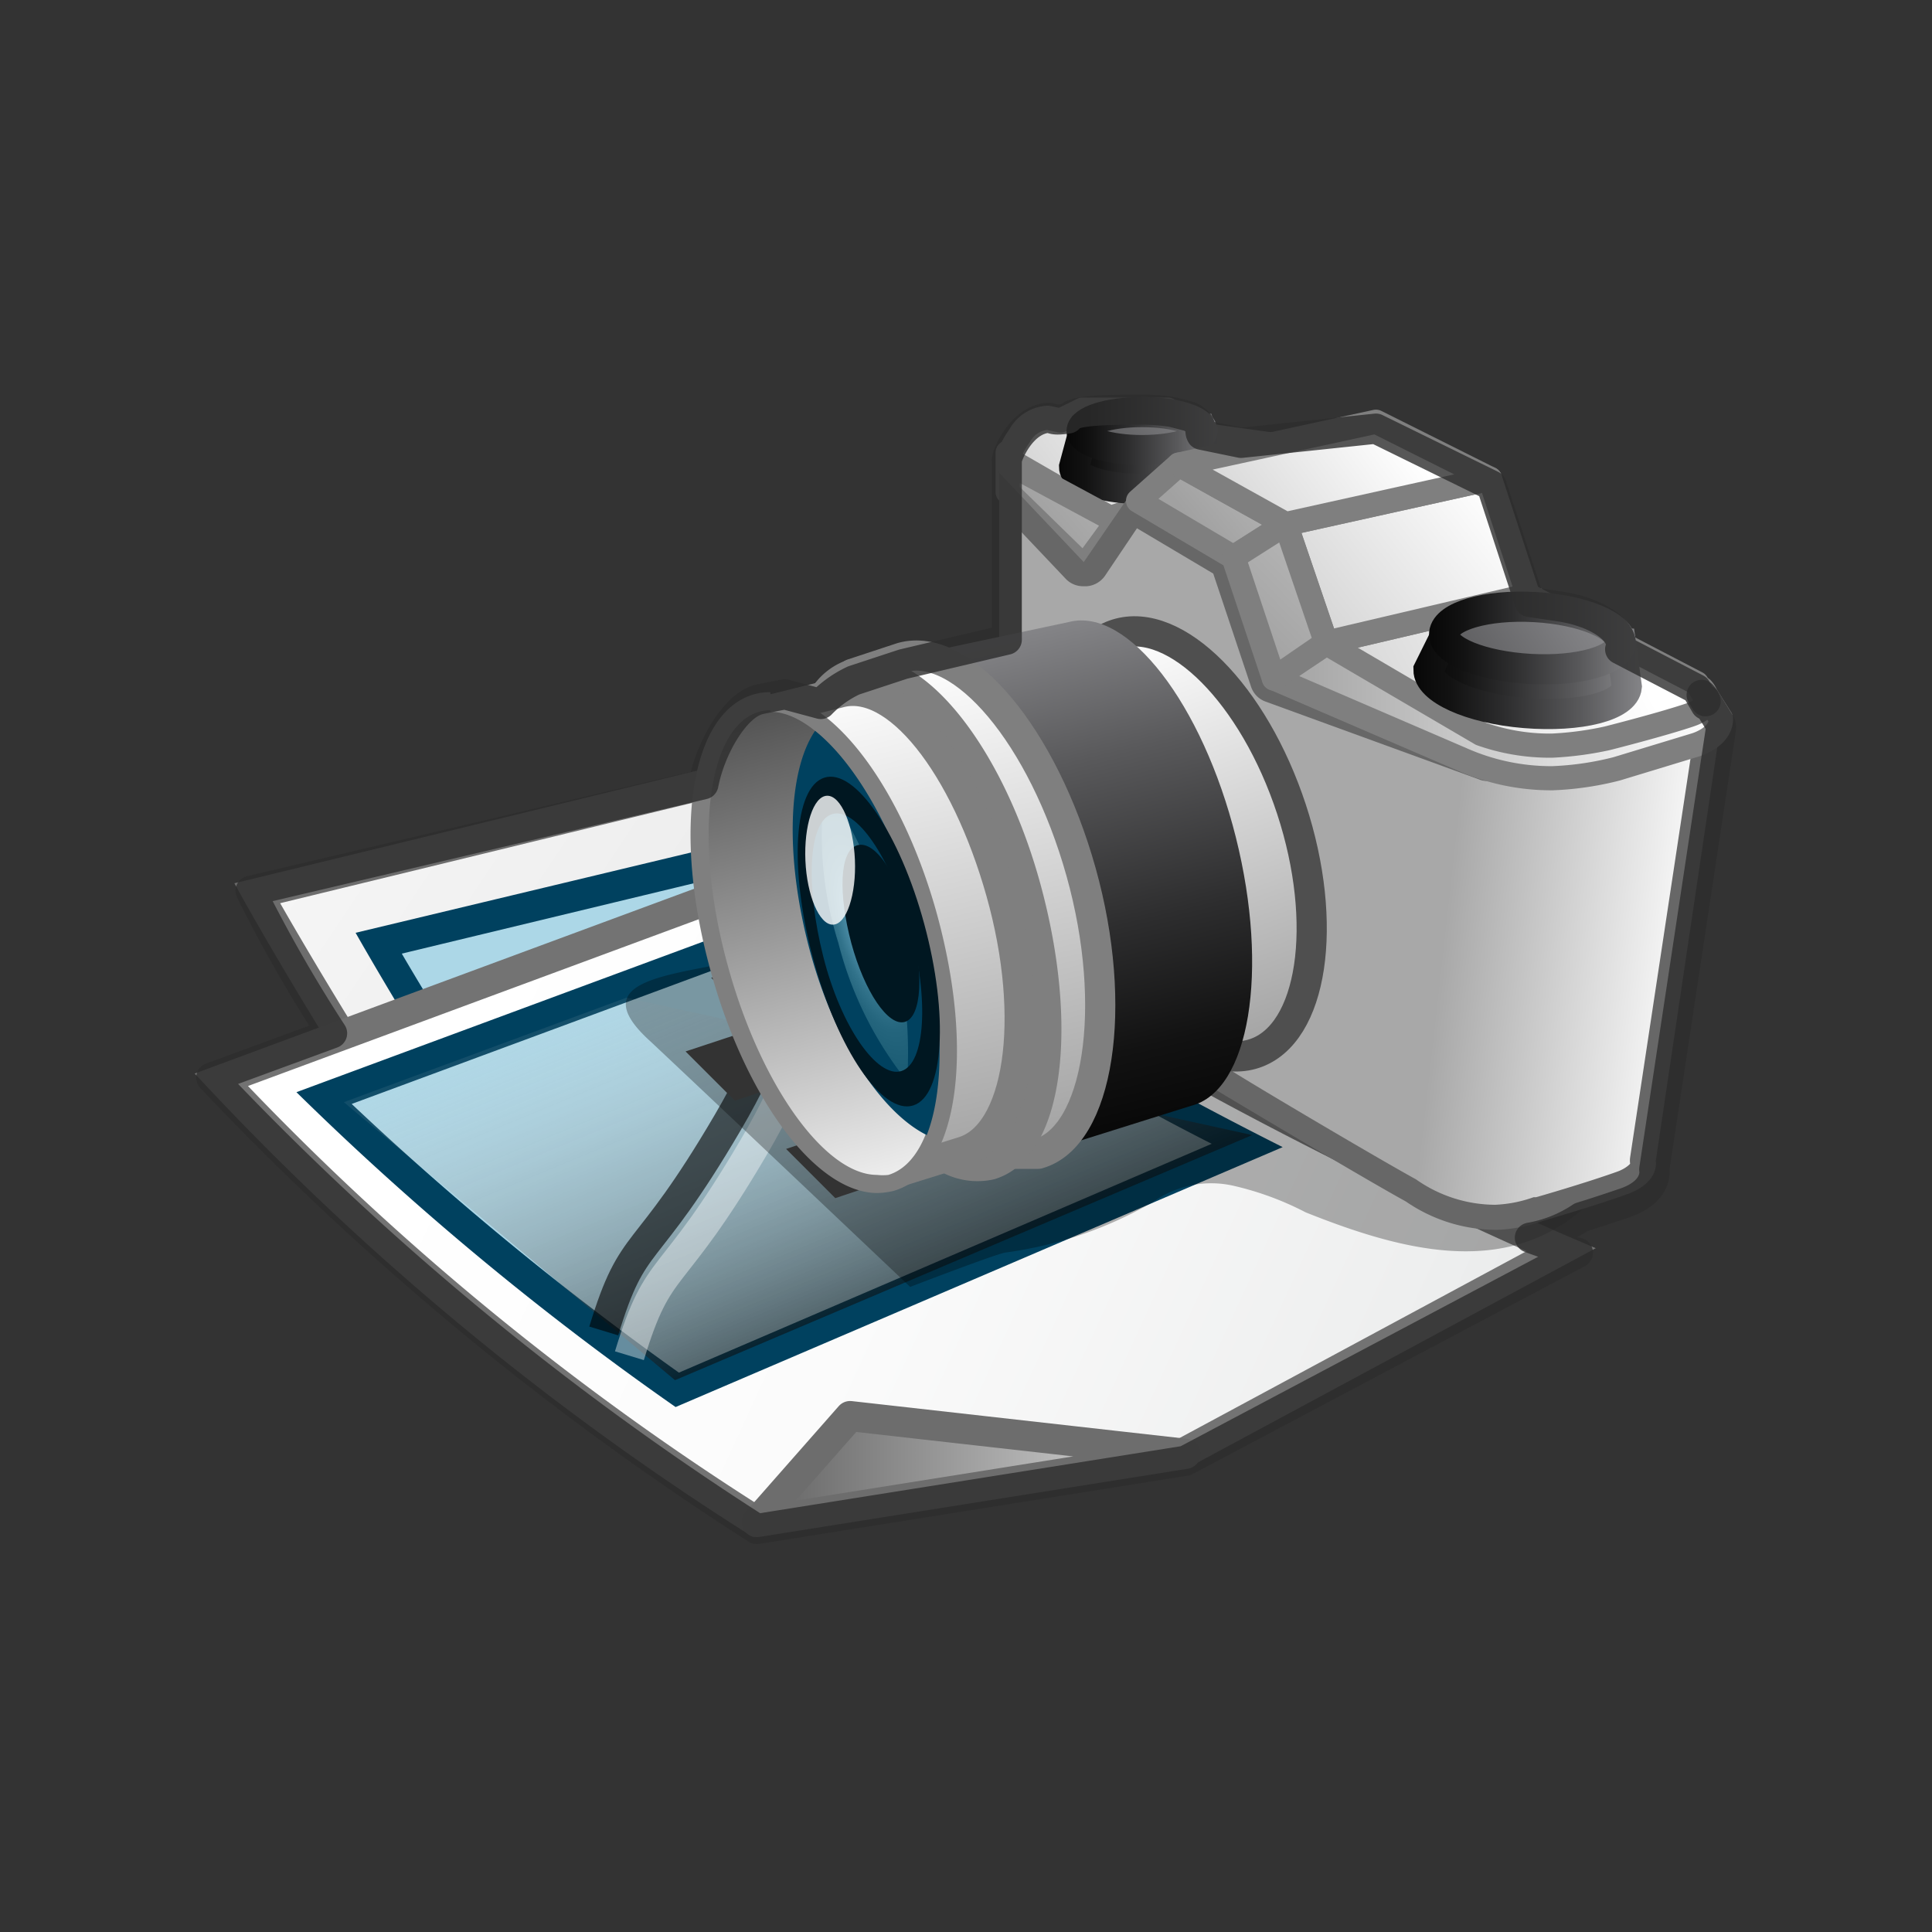 <svg id="CATIA___C13_LRE_-_Live_Rendering" data-name="CATIA _ (C13) LRE - Live Rendering" xmlns="http://www.w3.org/2000/svg" xmlns:xlink="http://www.w3.org/1999/xlink" viewBox="0 0 64 64"><rect x="0" y="0" width="64" height="64" fill="#333333" stroke="none"/><defs><style>.cls-1,.cls-8{stroke:#6d6d6d;}.cls-1,.cls-12,.cls-13,.cls-22,.cls-32,.cls-4,.cls-6,.cls-7{stroke-miterlimit:10;}.cls-1{fill:url(#linear-gradient);}.cls-2{fill:#acd7e7;}.cls-3{fill:#00415f;}.cls-4{stroke:#737373;fill:url(#linear-gradient-2);}.cls-5{fill:url(#linear-gradient-3);}.cls-35,.cls-6,.cls-7{fill:none;}.cls-6{stroke:#fff;opacity:0.4;}.cls-7{stroke:#000;opacity:0.6;}.cls-11,.cls-14,.cls-17,.cls-18,.cls-19,.cls-20,.cls-21,.cls-23,.cls-25,.cls-26,.cls-27,.cls-28,.cls-35,.cls-8{stroke-linecap:round;stroke-linejoin:round;}.cls-8{fill:url(#linear-gradient-4);}.cls-9{fill:#494949;}.cls-10{opacity:0.3;}.cls-11,.cls-14,.cls-17,.cls-18,.cls-19,.cls-20,.cls-21,.cls-25,.cls-26,.cls-27,.cls-28{stroke:#7f7f7f;}.cls-11,.cls-14,.cls-17,.cls-18,.cls-19,.cls-20,.cls-21,.cls-28{stroke-width:0.8px;}.cls-11{fill:url(#linear-gradient-5);}.cls-12{fill:url(#linear-gradient-6);stroke:url(#linear-gradient-7);}.cls-13{fill:url(#linear-gradient-8);stroke:url(#linear-gradient-9);}.cls-14{fill:url(#linear-gradient-10);}.cls-15{fill:url(#linear-gradient-11);}.cls-16{fill:#676767;}.cls-17{fill:url(#linear-gradient-12);}.cls-18{fill:url(#linear-gradient-13);}.cls-19{fill:url(#linear-gradient-14);}.cls-20{fill:url(#linear-gradient-15);}.cls-21{fill:url(#linear-gradient-16);}.cls-22{fill:url(#linear-gradient-17);stroke:url(#linear-gradient-18);}.cls-23{stroke:#4f4f4f;fill:url(#linear-gradient-19);}.cls-24{fill:url(#linear-gradient-20);}.cls-25{fill:url(#linear-gradient-21);}.cls-26{fill:url(#linear-gradient-22);}.cls-27{fill:url(#linear-gradient-23);}.cls-28{fill:url(#linear-gradient-24);}.cls-29{fill:url(#linear-gradient-25);}.cls-30{fill:#7f7f7f;}.cls-31{fill:url(#radial-gradient);}.cls-32{fill:url(#linear-gradient-26);stroke:url(#linear-gradient-27);}.cls-33{fill:#001721;}.cls-34{fill:#fff;}.cls-34,.cls-35{opacity:0.8;}.cls-35{stroke:#2d2d2d;}</style><linearGradient id="linear-gradient" x1="11.39" y1="26.02" x2="88.39" y2="77.15" gradientUnits="userSpaceOnUse"><stop offset="0" stop-color="#f5f5f5"/><stop offset="0.12" stop-color="#eee"/><stop offset="0.31" stop-color="#d9d9d9"/><stop offset="0.53" stop-color="#b7b7b7"/><stop offset="0.79" stop-color="#888"/><stop offset="1" stop-color="#5c5c5c"/></linearGradient><linearGradient id="linear-gradient-2" x1="15.05" y1="33.88" x2="92.93" y2="69.65" gradientUnits="userSpaceOnUse"><stop offset="0" stop-color="#fff"/><stop offset="0.19" stop-color="#fbfbfb"/><stop offset="0.39" stop-color="#edeeee"/><stop offset="0.6" stop-color="#d7d8d9"/><stop offset="0.82" stop-color="#b9babc"/><stop offset="1" stop-color="#999b9d"/></linearGradient><linearGradient id="linear-gradient-3" x1="23.27" y1="29.41" x2="30.11" y2="45.93" gradientUnits="userSpaceOnUse"><stop offset="0" stop-color="#fff" stop-opacity="0"/><stop offset="0.87" stop-opacity="0.6"/></linearGradient><linearGradient id="linear-gradient-4" x1="25.07" y1="48.66" x2="39.27" y2="48.66" gradientUnits="userSpaceOnUse"><stop offset="0" stop-color="#636363"/><stop offset="1" stop-color="#dedede"/></linearGradient><linearGradient id="linear-gradient-5" x1="28.42" y1="22.08" x2="40.34" y2="13.34" gradientUnits="userSpaceOnUse"><stop offset="0" stop-color="#a1a1a1"/><stop offset="1" stop-color="#fff"/></linearGradient><linearGradient id="linear-gradient-6" x1="35.58" y1="15.2" x2="40.15" y2="15.2" gradientUnits="userSpaceOnUse"><stop offset="0.01" stop-color="#080808"/><stop offset="0.16" stop-color="#121212"/><stop offset="0.4" stop-color="#2d2d2e"/><stop offset="0.73" stop-color="#59595b"/><stop offset="1" stop-color="#848487"/></linearGradient><linearGradient id="linear-gradient-7" x1="35.08" y1="15.2" x2="40.65" y2="15.2" xlink:href="#linear-gradient-6"/><linearGradient id="linear-gradient-8" x1="28.21" y1="20.74" x2="39.61" y2="13.12" xlink:href="#linear-gradient-6"/><linearGradient id="linear-gradient-9" x1="35.4" y1="14.28" x2="40.33" y2="14.28" xlink:href="#linear-gradient-6"/><linearGradient id="linear-gradient-10" x1="34.31" y1="17.16" x2="45.59" y2="7.61" xlink:href="#linear-gradient-5"/><linearGradient id="linear-gradient-11" x1="33.6" y1="27.55" x2="56.5" y2="30.12" gradientUnits="userSpaceOnUse"><stop offset="0.63" stop-color="#a8a8a8"/><stop offset="1" stop-color="#fff"/></linearGradient><linearGradient id="linear-gradient-12" x1="35.89" y1="30.03" x2="53.5" y2="20.78" xlink:href="#linear-gradient-5"/><linearGradient id="linear-gradient-13" x1="42.2" y1="23.54" x2="57" y2="23.54" xlink:href="#linear-gradient-5"/><linearGradient id="linear-gradient-14" x1="39.59" y1="17.39" x2="49.77" y2="8.95" xlink:href="#linear-gradient-5"/><linearGradient id="linear-gradient-15" x1="36.45" y1="26.53" x2="49.43" y2="16.31" xlink:href="#linear-gradient-5"/><linearGradient id="linear-gradient-16" x1="34.59" y1="22.67" x2="46.21" y2="14.15" xlink:href="#linear-gradient-5"/><linearGradient id="linear-gradient-17" x1="47.32" y1="22.24" x2="53.89" y2="22.24" xlink:href="#linear-gradient-6"/><linearGradient id="linear-gradient-18" x1="46.82" y1="22.22" x2="54.39" y2="22.22" xlink:href="#linear-gradient-6"/><linearGradient id="linear-gradient-19" x1="36.84" y1="21.19" x2="41.82" y2="35.04" gradientUnits="userSpaceOnUse"><stop offset="0" stop-color="#fff"/><stop offset="1" stop-color="#a1a1a1"/></linearGradient><linearGradient id="linear-gradient-20" x1="34.47" y1="20.8" x2="38.42" y2="37.38" gradientUnits="userSpaceOnUse"><stop offset="0" stop-color="#848487"/><stop offset="0.27" stop-color="#59595b"/><stop offset="0.6" stop-color="#2d2d2e"/><stop offset="0.84" stop-color="#121212"/><stop offset="0.99" stop-color="#080808"/></linearGradient><linearGradient id="linear-gradient-21" x1="31.08" y1="21.61" x2="35.03" y2="38.19" xlink:href="#linear-gradient-19"/><linearGradient id="linear-gradient-22" x1="29.28" y1="21.97" x2="34.09" y2="39.02" gradientUnits="userSpaceOnUse"><stop offset="0.01" stop-color="#737373"/><stop offset="1" stop-color="#2e2e2e"/></linearGradient><linearGradient id="linear-gradient-23" x1="28.2" y1="22.3" x2="32.15" y2="38.89" xlink:href="#linear-gradient-19"/><linearGradient id="linear-gradient-24" x1="41.01" y1="21.23" x2="53.71" y2="8.76" xlink:href="#linear-gradient-5"/><linearGradient id="linear-gradient-25" x1="24.91" y1="22.35" x2="29.83" y2="40.77" gradientUnits="userSpaceOnUse"><stop offset="0" stop-color="#474747"/><stop offset="1" stop-color="#fff"/></linearGradient><radialGradient id="radial-gradient" cx="28.65" cy="30.92" r="2.43" gradientTransform="matrix(0.95, -0.31, 0.88, 2.69, -25.74, -43.44)" gradientUnits="userSpaceOnUse"><stop offset="0" stop-color="#84c6df"/><stop offset="0.02" stop-color="#7cbed7"/><stop offset="0.12" stop-color="#5ea0b8"/><stop offset="0.24" stop-color="#45869f"/><stop offset="0.36" stop-color="#32738b"/><stop offset="0.5" stop-color="#24657d"/><stop offset="0.68" stop-color="#1c5d75"/><stop offset="1" stop-color="#1a5b73"/></radialGradient><linearGradient id="linear-gradient-26" x1="37.77" y1="29.4" x2="52.33" y2="20.15" xlink:href="#linear-gradient-6"/><linearGradient id="linear-gradient-27" x1="47.37" y1="21.14" x2="54.19" y2="21.14" xlink:href="#linear-gradient-6"/></defs><title>CATIA _ (C13) LRE - Live Rendering</title><path class="cls-1" d="M8.52,29.59s2.4,4.33,6.24,10.1c1.22,1.83,2.72,3.56,4.2,5.59,1,1.41,3.11,2.22,4.23,3.64L45,42.19,33.91,27.58a31.73,31.73,0,0,1-2.76-3.5Z"/><path class="cls-2" d="M20.13,42.66l-.87-1.12c-.7-.9-1.36-1.75-1.94-2.62-2.38-3.57-4.09-6.5-4.78-7.69L30.13,27a33.66,33.66,0,0,0,2.12,2.63l5.14,6.76Z"/><path class="cls-3" d="M29.91,27.51c.57.79,1.48,1.84,1.95,2.38l4.72,6.21-16.28,6-.64-.83c-.7-.89-1.35-1.74-1.93-2.6-2-3.07-3.6-5.67-4.42-7.08l16.6-4m.46-1.14L11.78,30.9s2,3.56,5.12,8.3c.89,1.34,2,2.62,3.06,4.06l18.23-6.69-5.56-7.32a25.79,25.79,0,0,1-2.26-2.88Z"/><path class="cls-4" d="M28.33,28l-21,7.77a91.67,91.67,0,0,0,17.7,14.61l14.2-2.26L51.71,41.4S36.26,34.8,28.33,28Z"/><path class="cls-2" d="M22.43,46a101.08,101.08,0,0,1-11.7-9.66l17.63-6.53a75.93,75.93,0,0,0,13,8.09Z"/><path class="cls-3" d="M28.27,30.42a74.59,74.59,0,0,0,11.87,7.47L22.49,45.47a101.76,101.76,0,0,1-10.84-8.9l16.62-6.15m.19-1.14L9.82,36.18A98,98,0,0,0,22.38,46.61L42.49,38c-4.49-2.26-10.23-5.45-14-8.69Z"/><polygon class="cls-5" points="11.39 36.51 22.36 45.72 41.48 37.6 20.75 33.05 11.39 36.51"/><path class="cls-6" d="M20.85,44.91c1-3.29,1.32-2.14,4.12-6.91s1.15-5.27,1.15-5.27"/><path class="cls-7" d="M20,44.09c1-3.29,1.31-2.13,4.11-6.91s1.16-5.27,1.16-5.27"/><polygon class="cls-8" points="25.07 50.42 28.16 46.91 39.27 48.16 25.07 50.42"/><polygon class="cls-9" points="22.71 34.83 24.34 36.46 26.79 35.65 25.16 34.02 22.71 34.83"/><polygon class="cls-9" points="23.56 32.39 25.19 34.02 27.64 33.2 26.01 31.57 23.56 32.39"/><polygon class="cls-9" points="26.04 38.06 27.67 39.69 30.12 38.87 28.49 37.24 26.04 38.06"/><path class="cls-10" d="M33.32,41.49a13.25,13.25,0,0,0,4.87-1.67,3.32,3.32,0,0,1,2.67-.54,10,10,0,0,1,2.39.88c3.65,1.46,7.67,2.46,10.37-1.46-2-.77-4-2.45-6.07-3.45A27.76,27.76,0,0,0,36.27,32c-3.64-.1-9-.74-12.71,0-2,.39-4,.71-2,2.51,2.29,2.15,8.59,8.12,8.59,8.12S33.06,41.51,33.32,41.49Z"/><path class="cls-11" d="M34.71,13.84a1.13,1.13,0,0,0-.93.59c-.45.63-.32.82-.32.82l3.31,1.91,6.67-2.25L39.8,14.4l-1.11-.83H35.86l-.73.36Z"/><path class="cls-12" d="M35.58,15.47c0,.4,1,.73,2.29.73s2.28-.33,2.28-.73l-.39-1.26-3.86.07Z"/><path class="cls-13" d="M39.83,14.28c0-.34-.88-.63-2-.63s-2,.29-2,.63.88.63,2,.63S39.83,14.63,39.83,14.28Z"/><path class="cls-14" d="M37,17.28l-3.23-1.74s-.39-.23-.39-.55V16.3l2.53,2.47Z"/><path class="cls-15" d="M49.52,40.34a5,5,0,0,1-2.8-.89c-1.43-.78-5.5-3.22-6.19-3.64l-7.07-13.9V16.63l2.15,2.26a.39.39,0,0,0,.29.13h0a.4.4,0,0,0,.3-.17L37.51,17l3,1.78,1.29,3.87a.38.38,0,0,0,.24.25l7.09,2.6.13,0,7.25-1-2.13,14a.38.38,0,0,0,0,.15s0,.38-.69.64C52.64,39.57,51,40,51,40A4.55,4.55,0,0,1,49.52,40.34Z"/><path class="cls-16" d="M37.63,17.48,40.19,19l1.25,3.74a.79.79,0,0,0,.48.5L49,25.82a.65.65,0,0,0,.27.05h.12l6.65-1L54,38.34a.74.74,0,0,0,0,.21s-.12.15-.42.26c-1.06.38-2.69.85-2.7.85l-.08,0a4.3,4.3,0,0,1-1.28.25,4.58,4.58,0,0,1-2.61-.84c-1.36-.75-5.16-3-6.07-3.57l-7-13.72V17.63l1.46,1.54a.79.79,0,0,0,.58.25H36a.81.81,0,0,0,.6-.34l1.07-1.59m-4.57-1.86V22l7.17,14.1s4.72,2.83,6.3,3.7a5.3,5.3,0,0,0,3,.94,5,5,0,0,0,1.58-.31s1.65-.47,2.75-.87.95-1.1.95-1.1L57,24l-7.72,1.1-7.08-2.6-1.34-4-3.47-2.05L35.9,18.62l-2.84-3Z"/><polygon class="cls-17" points="56.21 22.63 50.62 19.72 43.93 21.29 50.47 25.47 56.77 23.58 56.21 22.63"/><path class="cls-18" d="M42.2,22.47l6.22,2.68a7.31,7.31,0,0,0,3,.63,10.11,10.11,0,0,0,2.13-.31l2.6-.79s.86-.24.86-.87l-.63-1s.55.55-.39.87-2.76.78-2.76.78a10.93,10.93,0,0,1-1.81.24,6.83,6.83,0,0,1-2.36-.39l-5.12-3Z"/><polygon class="cls-19" points="42.59 17.36 39.05 15.39 37.7 16.59 40.86 18.46 42.59 17.36"/><polygon class="cls-20" points="49.36 15.86 50.62 19.72 43.93 21.29 42.59 17.36 49.36 15.86"/><polygon class="cls-21" points="45.58 13.97 39.05 15.39 42.59 17.36 49.36 15.86 45.58 13.97"/><path class="cls-22" d="M47.32,22.19c0,.64,1.37,1.28,3.19,1.43s3.32-.23,3.38-.87l-.2-1.46L48,20.82Z"/><path class="cls-23" d="M35.76,29.06C34.5,25.23,35.05,21.6,37,21s4.53,2,5.78,5.8.71,7.46-1.23,8.1S37,32.9,35.76,29.06Z"/><path class="cls-24" d="M35.43,20.6c1.93-.48,4.4,2.71,5.51,7.14s.45,8.4-1.48,8.89L34.4,38.22c2-.56,2.68-4.85,1.42-9.34s-3.92-7.66-5.93-7.1Z"/><path class="cls-25" d="M34.39,38.22c2-.56,2.68-4.85,1.42-9.34s-3.92-7.66-5.93-7.1l-1.64.54,5.22,15.9Z"/><path class="cls-26" d="M31.33,38.33a2,2,0,0,0,1.48.25C34.71,38,35.22,34,34,29.48s-3.82-7.69-5.72-7.16a1.81,1.81,0,0,0-.95.71l.29-.16c1.89-.53,4.39,2.46,5.58,6.68s.61,8.07-1.29,8.61Z"/><path class="cls-27" d="M31.87,38.16c1.9-.54,2.48-4.39,1.29-8.61s-3.48-7.14-5.37-6.6l-2.53.63,4.18,15.34Z"/><polygon class="cls-28" points="43.93 21.29 42.59 17.36 40.86 18.46 42.2 22.48 43.93 21.29"/><path class="cls-29" d="M29.06,39.27c-1.87,0-4.06-3-5.2-7-1.25-4.45-.72-8.36,1.2-8.9a1.76,1.76,0,0,1,.46-.06c1.87,0,4.05,2.95,5.2,7,1.25,4.45.72,8.36-1.2,8.9A1.76,1.76,0,0,1,29.06,39.27Z"/><path class="cls-30" d="M25.52,23.58c1.69,0,3.81,2.89,4.91,6.81,1.19,4.22.74,8-1,8.53a1.65,1.65,0,0,1-.38,0c-1.69,0-3.81-2.89-4.91-6.82-1.19-4.22-.74-8,1-8.52a1.2,1.2,0,0,1,.38-.05m0-.6a1.9,1.9,0,0,0-.54.07c-2.12.6-2.73,4.58-1.41,9.27,1.18,4.2,3.49,7.25,5.49,7.25a2.42,2.42,0,0,0,.54-.07c2.12-.6,2.72-4.58,1.41-9.27C29.83,26,27.52,23,25.52,23Z"/><path class="cls-31" d="M30.39,36.83a11,11,0,0,1-3.1-5.47c-.71-2.5-.76-4.94-.18-6.35A13.63,13.63,0,0,1,30,30.54,13.3,13.3,0,0,1,30.39,36.83Z"/><path class="cls-3" d="M27.33,26.05a14.85,14.85,0,0,1,2.14,4.63,14.74,14.74,0,0,1,.58,5.14,12.12,12.12,0,0,1-2.28-4.59,11.92,11.92,0,0,1-.44-5.18M27,24.21c-.91,1.34-1,4.21-.17,7.29s2.41,5.38,3.87,6.1c.62-1.57.58-4.28-.24-7.19s-2.14-5.15-3.46-6.2Z"/><path class="cls-32" d="M53.69,21.29c0-.56-1.25-1.09-2.85-1.18s-2.94.3-3,.87,1.25,1.09,2.86,1.18S53.66,21.86,53.69,21.29Z"/><path class="cls-33" d="M26.94,31.77c.81,3,2.29,5.17,3.31,4.85s1.18-3,.37-6-2.29-5.18-3.31-4.86S26.13,28.76,26.94,31.77Zm3.21-1c.63,2.35.5,4.46-.29,4.71s-2-1.45-2.59-3.8-.5-4.46.29-4.71S29.51,28.4,30.15,30.75Z"/><path class="cls-33" d="M28.2,31.24c.44,1.62,1.23,2.78,1.78,2.61s.63-1.62.2-3.24S29,27.83,28.4,28,27.77,29.63,28.2,31.24Z"/><path class="cls-34" d="M27.59,30.63c.45,0,.78-1,.73-2.15s-.46-2.13-.92-2.12-.77,1-.72,2.15S27.14,30.64,27.59,30.63Z"/><path class="cls-35" d="M57,24.2A.41.41,0,0,0,57,24l-.5-.81a.29.29,0,0,1,0,.16l-.31-.53-2.52-1.31v0c.2-.59-.77-1.24-2-1.42l-1-.15-1.26-3.86L45.58,14.2l-4.47.47L39.8,14.4c-.1-.17.11-.33-.38-.6l-.58-.15a5.8,5.8,0,0,0-1-.08c-1,0-2.34,0-2.45.29-.68.11-.45-.08-.81,0-.83.18-1.24,1.29-1.23,1.39v5.94L29.92,22h0l-1.64.54a3.67,3.67,0,0,0-1.09.78L26,23s-.85.16-.89.18c-.76.21-1.57,1.57-1.81,2.8l-15,3.53A47,47,0,0,0,11,34.23L7,35.7A96.08,96.08,0,0,0,25.07,50.65l14.2-2.26,13-6.89A14,14,0,0,1,50.68,41a4.38,4.38,0,0,0,1.7-.68c.49-.15,1-.32,1.47-.48,1.1-.39.95-1.1.95-1.1L57,24.2Z"/><path class="cls-35" d="M56.5,23.23a.61.61,0,0,0-.13-.21Z"/></svg>